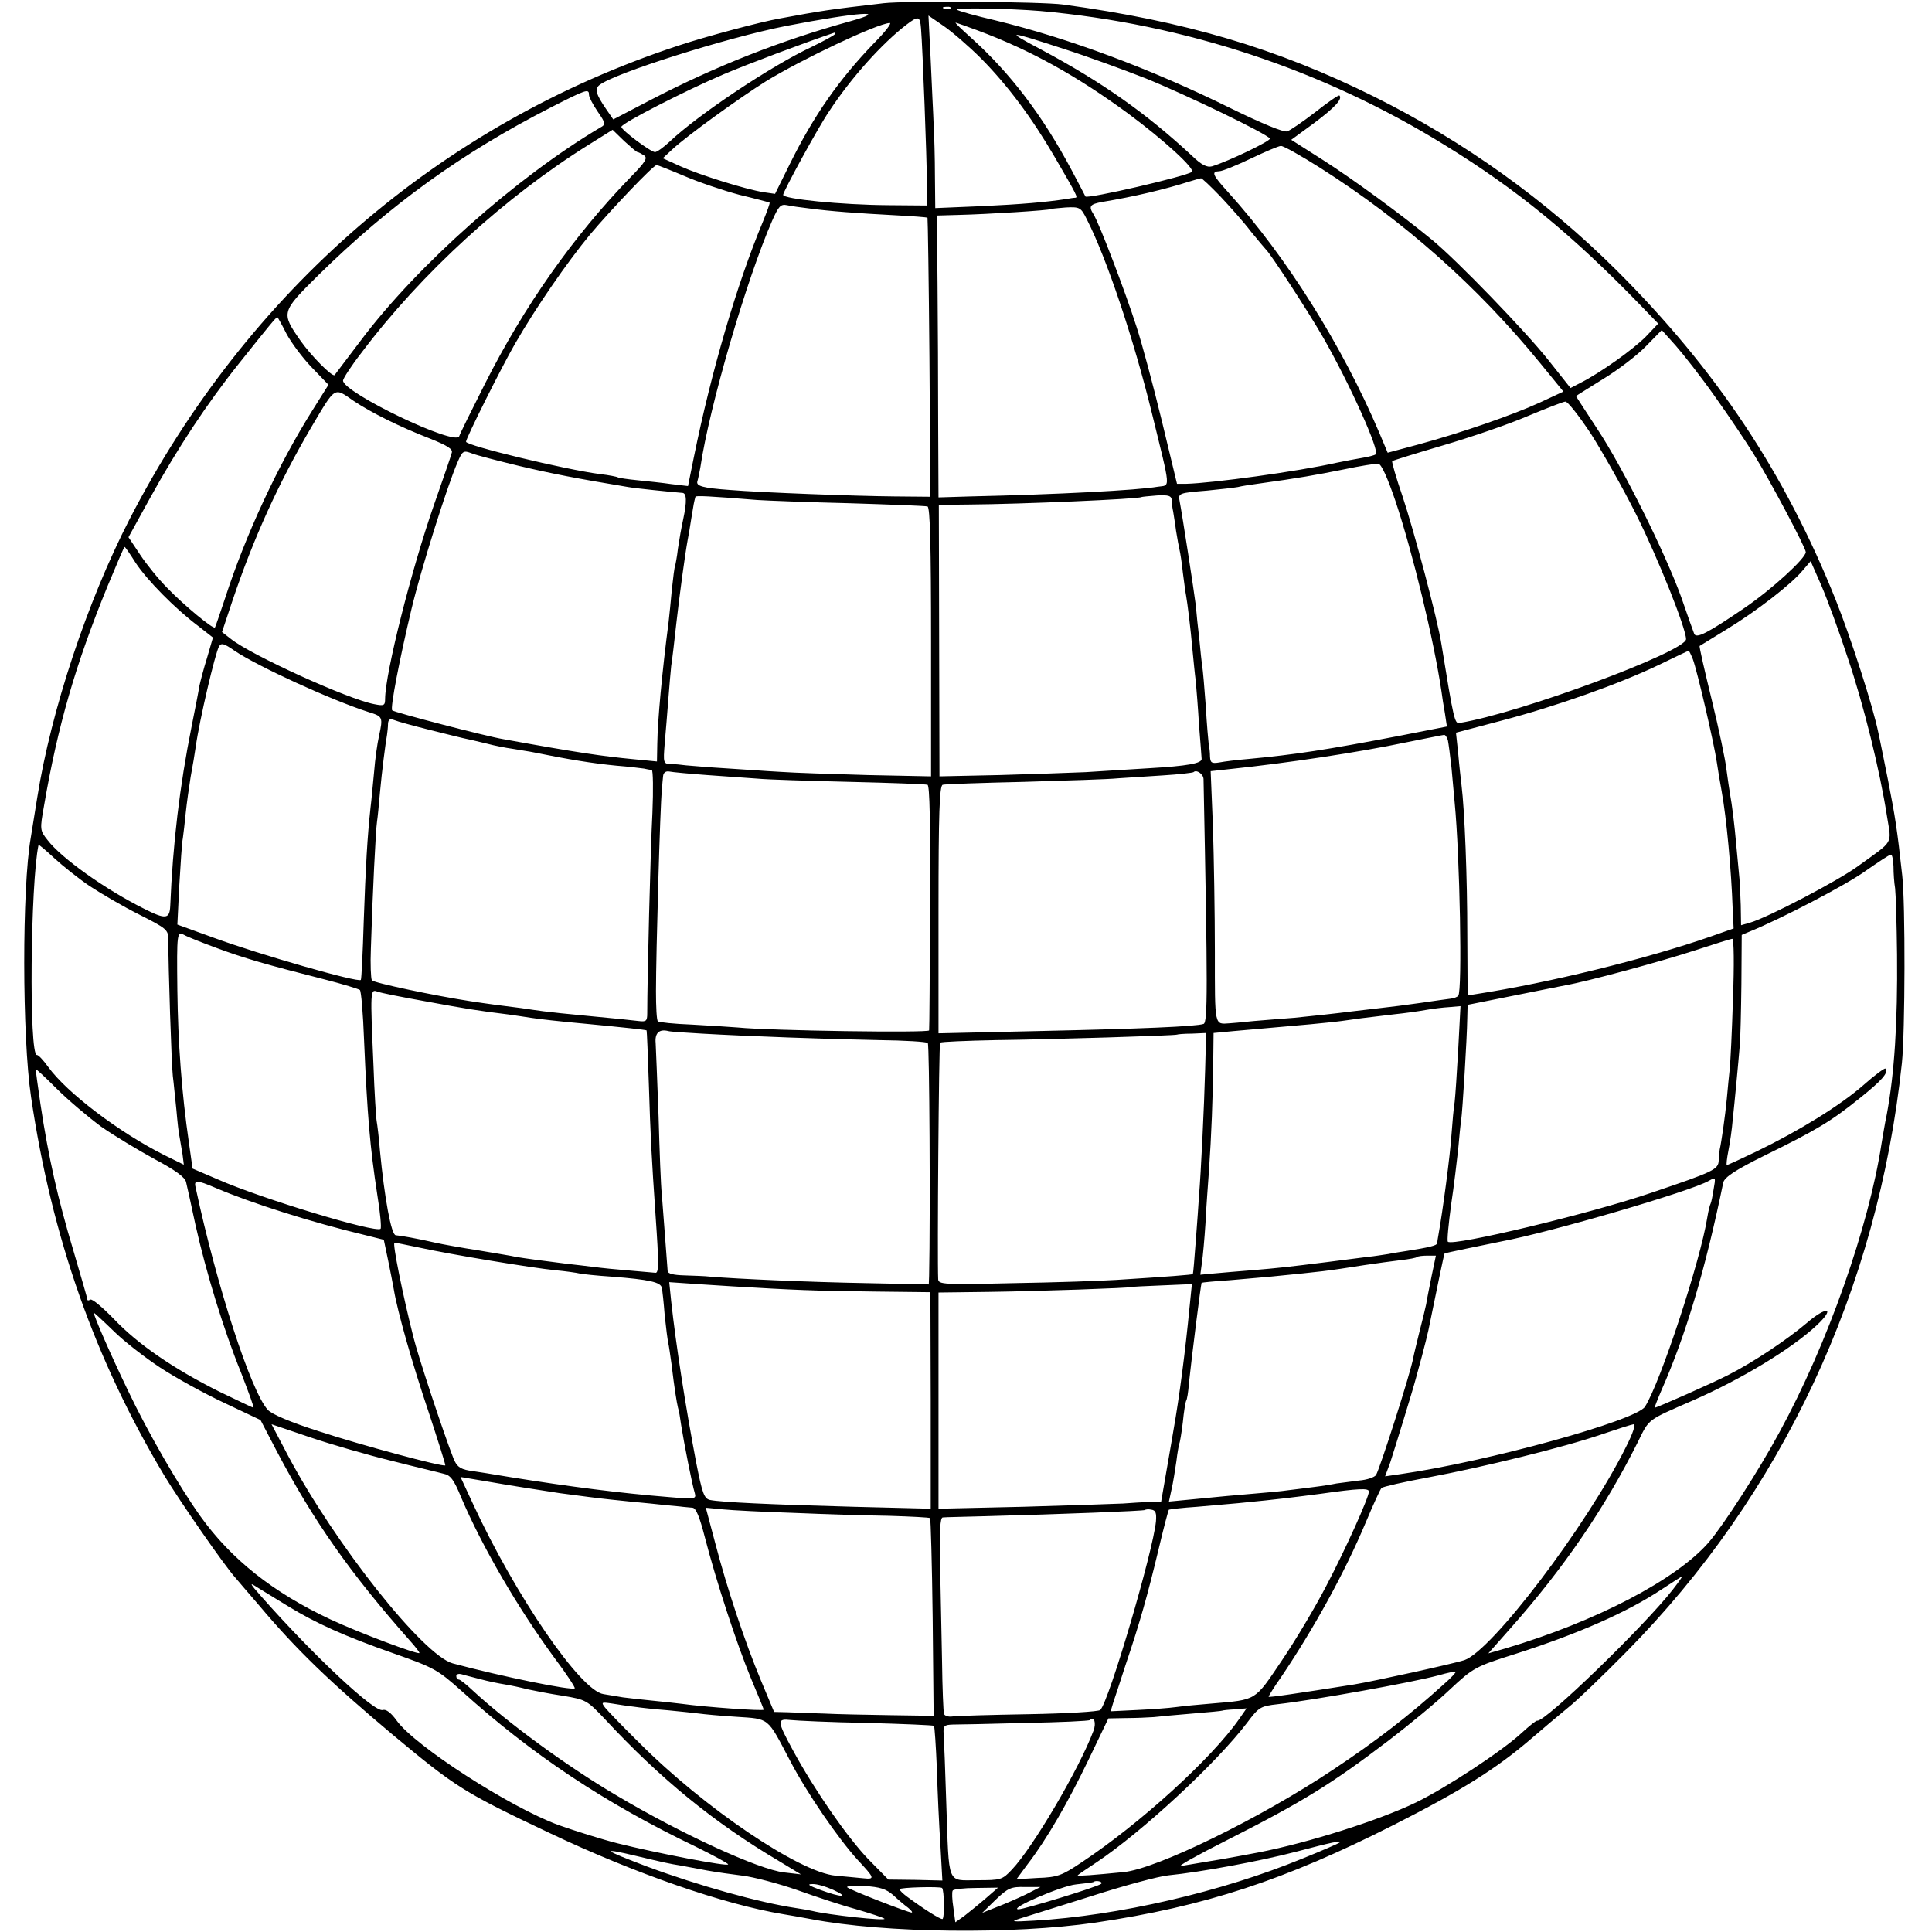 <?xml version="1.0" standalone="no"?>
<!DOCTYPE svg PUBLIC "-//W3C//DTD SVG 20010904//EN"
 "http://www.w3.org/TR/2001/REC-SVG-20010904/DTD/svg10.dtd">
<svg version="1.0" xmlns="http://www.w3.org/2000/svg"
 width="597pt" height="597pt" viewBox="0 0 597 597"
 preserveAspectRatio="xMidYMid meet">
<g transform="translate(0,597) scale(0.1,-0.1)"
fill="#000000" stroke="none">
<path d="M2730 5960 c-173 -20 -190 -23 -320 -47 -58 -10 -230 -56 -314 -84
-735 -242 -1332 -758 -1696 -1464 -130 -253 -242 -589 -285 -860 -9 -55 -18
-111 -20 -124 -27 -153 -27 -614 1 -801 64 -434 197 -811 412 -1170 45 -75
187 -280 220 -316 9 -11 42 -49 72 -84 116 -138 220 -238 413 -400 197 -164
219 -178 487 -305 261 -124 538 -220 720 -250 19 -3 58 -10 85 -15 229 -44
626 -48 880 -11 338 50 585 131 924 303 205 104 314 172 421 264 36 31 88 75
115 97 28 22 109 100 180 172 481 487 778 1121 852 1820 10 95 11 495 1 580
-16 145 -21 177 -44 295 -14 69 -27 135 -30 147 -16 79 -84 290 -131 408 -157
393 -370 713 -678 1020 -218 217 -471 398 -748 536 -302 150 -586 234 -962
285 -67 9 -486 12 -555 4z m207 -16 c-3 -3 -12 -4 -19 -1 -8 3 -5 6 6 6 11 1
17 -2 13 -5z m278 -8 c446 -40 872 -181 1249 -414 223 -137 394 -277 606 -496
l54 -56 -39 -41 c-39 -39 -138 -110 -201 -142 l-31 -16 -69 87 c-68 86 -281
307 -359 371 -92 76 -245 188 -336 246 l-99 63 71 52 c64 48 88 74 78 85 -3 2
-36 -21 -74 -51 -39 -30 -78 -57 -88 -60 -11 -3 -77 24 -173 71 -249 123 -502
217 -728 272 -61 14 -114 29 -119 33 -8 7 162 4 258 -4z m-589 -32 c-213 -59
-414 -138 -616 -243 l-115 -60 -22 32 c-31 45 -36 62 -21 74 46 37 395 147
578 183 222 43 326 50 196 14z m220 -22 c5 -62 18 -403 18 -472 l1 -75 -120 1
c-145 1 -325 19 -325 32 0 10 109 210 142 258 69 105 163 209 238 267 38 29
43 28 46 -11z m186 -93 c81 -82 156 -182 227 -304 70 -120 72 -125 64 -126 -5
0 -17 -2 -28 -4 -67 -10 -136 -16 -262 -22 l-143 -6 -1 99 c0 54 -2 126 -4
159 -1 33 -6 122 -9 198 l-7 139 48 -33 c26 -18 78 -63 115 -100z m-330 49
c-109 -113 -187 -224 -262 -376 l-45 -91 -35 5 c-56 9 -197 53 -257 80 l-55
25 29 27 c45 42 207 159 290 211 111 68 343 178 382 180 8 1 -13 -27 -47 -61z
m319 38 c164 -61 307 -141 464 -256 112 -83 208 -171 198 -181 -14 -13 -324
-85 -329 -76 0 1 -20 38 -43 82 -90 169 -189 299 -310 408 -29 26 -51 47 -48
47 2 0 33 -11 68 -24z m-441 -11 c0 -3 -33 -21 -72 -40 -124 -58 -349 -208
-438 -292 -19 -18 -40 -33 -46 -33 -13 0 -104 68 -104 78 0 11 200 113 315
162 75 32 251 98 343 129 1 1 2 -1 2 -4z m710 -47 c69 -22 181 -63 250 -90
128 -52 374 -171 384 -186 4 -7 -127 -70 -179 -86 -15 -4 -32 4 -61 32 -142
132 -278 228 -467 329 -113 60 -108 60 73 1z m-1470 -141 c0 -7 12 -30 27 -52
25 -36 25 -40 8 -49 -258 -153 -566 -426 -740 -658 -43 -56 -79 -105 -81 -107
-7 -7 -74 61 -106 107 -60 86 -59 88 55 201 223 219 444 378 717 518 112 57
120 60 120 40z m150 -177 c3 0 12 -5 20 -10 12 -8 5 -20 -41 -67 -177 -182
-330 -400 -451 -640 -41 -81 -77 -154 -79 -161 -11 -32 -359 135 -359 172 0 6
25 45 57 86 185 246 444 482 704 644 l72 45 36 -35 c20 -18 38 -34 41 -34z
m2110 -49 c258 -164 485 -365 680 -604 l71 -87 -73 -34 c-85 -39 -244 -94
-377 -130 l-93 -25 -26 62 c-115 270 -287 544 -466 742 -50 55 -54 65 -28 66
9 0 53 18 97 39 44 21 86 39 93 39 7 1 62 -30 122 -68z m-1965 -25 c44 -19
121 -45 170 -58 50 -12 91 -23 93 -24 2 -1 -8 -28 -21 -60 -79 -189 -159 -461
-213 -727 l-18 -89 -51 6 c-27 4 -75 9 -105 12 -30 3 -58 7 -61 9 -3 2 -28 7
-55 10 -108 14 -414 88 -414 100 0 11 110 231 151 302 65 113 161 252 232 338
63 75 196 215 206 215 3 0 41 -15 86 -34z m1656 -63 c30 -32 73 -80 94 -108
22 -27 43 -52 46 -55 14 -12 131 -192 176 -270 84 -146 178 -356 164 -364 -4
-3 -23 -8 -42 -11 -19 -3 -54 -10 -79 -15 -120 -27 -385 -63 -464 -65 l-29 0
-47 195 c-26 107 -61 238 -78 290 -36 112 -115 319 -133 348 -16 25 -11 31 27
38 97 16 194 39 269 63 17 5 33 10 36 10 3 1 30 -25 60 -56z m-1271 -37 c66
-9 152 -15 264 -21 55 -3 100 -6 102 -8 1 -1 4 -196 6 -432 l3 -430 -110 1
c-119 1 -414 12 -510 20 -83 6 -105 12 -100 27 2 6 6 26 9 42 28 190 144 585
222 763 20 45 26 52 46 48 13 -3 43 -7 68 -10z m858 -33 c61 -119 145 -370
201 -598 60 -245 58 -223 19 -229 -63 -11 -311 -24 -580 -30 l-98 -3 -1 226
c0 124 -1 320 -2 435 l-2 210 70 2 c84 2 279 14 282 18 1 1 23 3 47 5 43 2 46
0 64 -36z m-2473 -354 c15 -28 50 -75 78 -104 l52 -54 -49 -78 c-107 -170
-207 -385 -271 -583 -16 -47 -29 -87 -31 -89 -5 -6 -95 68 -147 122 -27 27
-65 74 -84 103 l-36 54 66 120 c85 154 177 294 278 420 87 109 112 140 116
140 1 0 14 -23 28 -51z m4414 -194 c43 -60 97 -141 120 -178 53 -86 161 -290
161 -303 0 -19 -106 -116 -190 -173 -113 -77 -149 -96 -155 -79 -3 7 -21 58
-40 113 -50 138 -180 400 -259 519 -36 55 -66 101 -66 102 0 1 38 24 84 53 46
28 105 73 132 101 l49 50 43 -48 c23 -26 78 -96 121 -157z m-4206 -14 c54 -36
142 -80 235 -116 55 -22 72 -33 68 -44 -2 -9 -27 -81 -55 -161 -71 -204 -150
-518 -151 -599 0 -21 -3 -23 -33 -17 -81 15 -382 152 -444 202 l-27 21 33 99
c65 192 140 358 243 534 76 128 69 124 131 81z m3824 -103 c36 -57 99 -168
139 -248 68 -136 154 -352 154 -385 0 -38 -514 -229 -700 -259 -15 -3 -18 10
-56 244 -11 73 -86 355 -120 456 -20 58 -34 107 -32 109 2 2 73 24 158 49 85
25 202 65 260 90 58 24 111 45 117 45 7 1 43 -45 80 -101z m-3312 -98 c102
-24 174 -38 336 -65 22 -4 130 -15 167 -18 14 0 15 -26 3 -82 -5 -22 -12 -62
-16 -89 -3 -27 -8 -52 -9 -55 -2 -3 -6 -36 -10 -73 -3 -36 -8 -81 -10 -100
-20 -153 -34 -304 -35 -377 l-1 -54 -72 7 c-95 9 -172 20 -403 62 -50 8 -338
83 -343 89 -7 6 23 160 60 315 29 121 109 376 142 452 15 35 18 37 44 27 15
-6 81 -23 147 -39z m2707 -108 c54 -162 118 -427 142 -587 2 -16 7 -48 11 -70
l6 -40 -143 -28 c-229 -44 -328 -59 -468 -72 -36 -3 -77 -8 -92 -11 -24 -4
-28 -1 -29 18 0 13 -2 30 -4 38 -1 9 -6 61 -9 117 -4 56 -9 112 -11 125 -2 12
-6 50 -9 83 -4 33 -9 80 -11 105 -5 41 -42 281 -50 322 -5 24 -1 25 85 32 41
4 84 9 95 11 11 3 38 7 60 10 130 18 180 27 265 44 52 11 102 19 109 18 10 -1
29 -45 53 -115z m-1972 3 c30 -2 159 -7 285 -10 127 -4 235 -8 241 -10 8 -2
11 -122 11 -419 l0 -415 -196 4 c-108 3 -230 7 -271 10 -41 2 -118 8 -170 11
-52 3 -106 8 -120 9 -14 2 -35 4 -48 4 -22 1 -23 3 -18 64 3 34 8 94 11 134 3
39 7 86 9 105 3 18 10 78 16 133 10 88 26 207 35 257 2 9 7 38 11 65 7 44 9
54 13 68 1 4 43 2 191 -10z m1281 -2 c0 -10 2 -25 4 -33 1 -8 6 -35 9 -60 4
-25 9 -52 11 -60 2 -8 7 -39 10 -69 4 -30 8 -62 10 -71 4 -22 14 -101 20 -170
3 -30 7 -73 10 -95 2 -22 7 -83 10 -135 4 -52 8 -99 8 -104 3 -15 -44 -23
-164 -30 -63 -4 -150 -9 -194 -12 -44 -2 -164 -6 -266 -9 l-186 -4 -1 420 -1
419 92 1 c159 1 528 17 534 23 2 1 23 3 48 5 37 2 45 -1 46 -16z m-3202 -192
c35 -53 121 -141 193 -195 l46 -36 -18 -62 c-11 -35 -21 -74 -24 -88 -2 -14
-13 -70 -24 -125 -37 -185 -58 -362 -66 -555 -2 -40 -14 -42 -81 -8 -122 61
-256 157 -298 212 -24 30 -24 33 -11 106 42 246 98 439 196 678 28 67 51 122
53 122 2 0 17 -22 34 -49z m5290 -292 c50 -147 100 -350 122 -492 14 -88 23
-72 -89 -153 -61 -45 -279 -159 -334 -175 l-28 -8 -1 62 c-1 34 -3 71 -4 82
-1 11 -5 54 -9 95 -7 80 -14 133 -20 166 -2 12 -7 45 -11 75 -3 30 -24 128
-46 218 -22 90 -39 164 -37 165 2 1 39 24 83 51 92 56 202 141 236 183 l24 28
33 -75 c18 -42 55 -142 81 -222z m-4984 20 c71 -48 298 -152 413 -189 45 -14
46 -15 33 -75 -5 -22 -12 -71 -15 -110 -4 -38 -8 -88 -11 -110 -10 -92 -15
-180 -21 -350 -3 -99 -7 -181 -9 -183 -8 -9 -309 77 -454 130 l-113 41 6 121
c4 67 8 133 11 146 2 14 6 49 9 79 3 29 10 79 15 110 6 31 13 74 16 95 11 79
60 289 72 309 7 11 15 9 48 -14z m4506 -26 c13 -34 66 -262 74 -318 3 -22 10
-62 15 -90 15 -82 30 -245 34 -362 l3 -62 -71 -25 c-198 -69 -499 -143 -726
-178 l-25 -4 -1 190 c0 172 -8 381 -18 461 -2 17 -7 60 -10 96 l-7 65 140 37
c168 44 363 113 486 172 50 24 91 44 93 44 1 1 7 -11 13 -26z m-3901 -219 c52
-13 104 -26 115 -28 11 -2 38 -9 60 -14 22 -6 58 -13 80 -16 22 -4 51 -8 65
-11 103 -21 181 -34 255 -41 39 -3 77 -8 85 -9 8 -2 19 -4 24 -4 4 -1 5 -61 2
-133 -6 -109 -16 -517 -16 -619 0 -24 -3 -27 -27 -24 -16 2 -82 9 -148 15 -66
6 -131 13 -145 15 -14 2 -45 6 -70 10 -50 6 -110 14 -155 21 -111 17 -301 57
-306 65 -3 6 -5 49 -3 97 5 165 15 369 19 393 2 13 6 53 9 89 6 66 17 152 22
180 1 8 3 23 3 34 1 13 6 16 19 11 9 -4 60 -18 112 -31z m3144 -31 c2 -10 7
-47 11 -83 3 -36 8 -85 10 -110 16 -165 24 -584 11 -597 -3 -4 -14 -8 -24 -9
-9 -1 -51 -7 -92 -13 -41 -6 -97 -13 -125 -16 -27 -3 -66 -8 -85 -10 -55 -7
-120 -14 -180 -20 -30 -2 -86 -7 -125 -10 -38 -4 -72 -7 -75 -7 -48 -3 -46
-14 -46 220 0 119 -3 294 -6 388 l-7 171 64 7 c172 18 392 51 540 82 61 12
113 23 117 23 4 1 9 -7 12 -16z m-2289 -108 c55 -4 125 -9 155 -11 30 -3 159
-7 285 -10 127 -3 235 -7 241 -9 7 -2 9 -121 8 -376 -1 -206 -2 -378 -3 -383
-1 -8 -492 -1 -591 9 -25 2 -89 6 -143 9 -54 2 -101 7 -104 10 -4 3 -6 45 -6
94 0 113 13 578 18 617 1 17 3 38 4 47 1 10 8 16 19 14 9 -2 62 -7 117 -11z
m1534 -13 c13 -651 13 -752 0 -756 -24 -8 -190 -15 -511 -22 l-308 -7 0 382
c0 296 3 383 13 386 6 2 120 6 252 9 132 4 263 8 290 11 28 2 90 6 139 9 49 3
91 8 94 10 9 9 31 -6 31 -22z m-3442 -330 c35 -23 103 -63 153 -88 85 -43 90
-47 90 -77 0 -86 10 -387 14 -422 3 -22 7 -69 11 -104 3 -35 7 -73 10 -85 2
-11 6 -35 9 -53 l4 -32 -61 30 c-139 70 -300 192 -358 272 -15 21 -31 38 -35
37 -25 -2 -20 532 5 649 1 2 22 -16 49 -41 26 -24 75 -63 109 -86z m5574 61
c0 -21 2 -51 5 -68 2 -16 5 -109 6 -205 2 -209 -8 -367 -32 -495 -6 -27 -12
-67 -16 -89 -39 -256 -167 -620 -315 -891 -63 -117 -174 -289 -219 -341 -100
-115 -349 -245 -629 -328 l-52 -15 68 77 c165 186 292 372 394 576 36 73 27
66 169 128 151 66 306 160 383 232 60 56 33 62 -31 7 -59 -50 -163 -120 -242
-160 -42 -22 -220 -101 -227 -101 -1 0 8 24 21 54 75 170 135 370 191 642 4
16 36 38 127 83 161 79 206 106 294 177 69 55 91 80 80 92 -3 2 -34 -21 -69
-52 -71 -62 -197 -140 -329 -204 -48 -23 -89 -42 -92 -42 -2 0 0 20 5 45 5 25
11 67 13 93 6 55 18 182 22 232 2 19 4 104 5 188 l1 153 26 11 c94 38 298 144
357 187 39 27 73 50 78 50 4 1 7 -16 8 -36z m-5180 -253 c84 -31 149 -50 334
-97 55 -14 103 -29 107 -32 4 -3 10 -73 13 -156 10 -232 18 -328 41 -478 9
-54 13 -101 10 -104 -14 -14 -368 93 -504 153 l-77 33 -11 78 c-23 158 -34
312 -36 473 -2 180 -1 182 21 171 10 -6 56 -24 102 -41z m4684 -155 c-3 -102
-8 -200 -10 -218 -2 -17 -6 -59 -9 -92 -5 -53 -17 -136 -22 -157 -1 -5 -2 -19
-3 -33 -1 -29 -14 -35 -206 -100 -189 -65 -616 -167 -631 -152 -3 3 2 54 10
114 9 59 18 137 22 173 3 36 7 75 9 88 4 25 18 250 19 317 l1 40 135 27 c74
15 151 30 170 34 64 11 293 73 400 108 58 19 109 35 113 35 5 1 6 -82 2 -184z
m-4041 -9 c125 -23 161 -29 259 -41 23 -3 53 -8 67 -10 26 -4 86 -11 175 -19
115 -11 180 -18 183 -20 1 -2 4 -77 7 -167 5 -161 8 -219 21 -409 10 -143 10
-175 -1 -173 -5 0 -41 4 -80 7 -38 3 -88 8 -110 11 -22 3 -60 7 -85 10 -65 8
-132 17 -155 21 -11 3 -63 11 -115 20 -52 8 -113 19 -135 24 -56 13 -108 22
-122 23 -14 0 -35 116 -49 262 -3 39 -8 79 -10 90 -2 10 -7 89 -10 174 -10
230 -10 235 12 227 9 -4 76 -17 148 -30z m3192 -148 c-4 -73 -9 -146 -11 -163
-3 -16 -7 -63 -10 -103 -4 -62 -27 -235 -40 -307 -2 -11 -4 -23 -4 -27 -1 -7
-28 -13 -91 -23 -19 -3 -46 -7 -60 -10 -14 -2 -43 -7 -65 -9 -22 -3 -78 -10
-125 -16 -121 -15 -146 -18 -230 -25 -41 -3 -94 -8 -118 -10 l-43 -4 5 37 c3
20 8 75 11 122 2 47 8 122 11 166 7 101 12 223 13 335 l1 87 63 6 c65 6 146
13 237 21 30 3 73 7 95 10 41 6 70 10 165 21 30 3 73 9 95 13 22 4 55 8 74 9
l34 3 -7 -133z m-2336 48 c140 -8 386 -17 547 -20 79 -1 146 -5 150 -9 5 -6 8
-533 4 -719 l-1 -27 -192 4 c-173 3 -401 13 -483 20 -16 2 -53 3 -81 4 -33 1
-51 5 -51 14 -1 17 -14 182 -18 237 -3 25 -7 133 -10 240 -4 107 -8 209 -9
227 -3 31 11 44 39 37 6 -2 53 -5 105 -8z m1554 -110 c-3 -114 -13 -320 -19
-391 -1 -22 -6 -85 -10 -140 -4 -55 -8 -101 -9 -102 -1 -2 -77 -8 -236 -18
-47 -3 -190 -8 -317 -10 -217 -5 -233 -4 -234 12 -3 61 2 727 6 731 3 3 80 6
172 8 170 2 557 14 560 17 1 1 21 3 46 3 l44 2 -3 -112z m-3412 -177 c40 -28
115 -73 166 -101 64 -34 94 -56 97 -71 3 -12 16 -71 29 -132 33 -148 88 -327
141 -457 23 -60 41 -108 38 -108 -2 0 -50 23 -106 50 -140 70 -251 146 -325
224 -35 36 -68 64 -73 60 -5 -3 -9 -3 -9 0 0 4 -20 72 -44 154 -47 157 -76
284 -101 450 -8 56 -15 105 -15 108 0 3 29 -24 65 -60 36 -36 98 -88 137 -117z
m4983 -195 c-3 -20 -7 -39 -9 -43 -2 -3 -7 -22 -10 -41 -21 -135 -146 -514
-193 -587 -28 -43 -489 -170 -755 -208 l-48 -7 16 43 c13 40 69 221 79 259 2
8 11 40 19 70 8 30 17 66 20 80 28 137 48 235 50 237 1 1 121 26 176 37 150
28 585 155 640 187 22 12 22 12 15 -27z m-4628 5 c113 -48 296 -106 459 -145
l60 -15 13 -62 c7 -34 15 -75 18 -92 11 -67 57 -229 108 -380 29 -88 52 -161
51 -163 -6 -6 -262 63 -390 105 -88 28 -147 53 -159 67 -52 58 -157 381 -222
684 -7 27 1 27 62 1z m628 -184 c100 -22 350 -63 420 -70 33 -3 67 -8 75 -10
8 -2 54 -7 101 -10 115 -9 152 -17 154 -35 2 -8 6 -46 9 -85 4 -38 9 -77 11
-85 2 -8 6 -37 10 -65 9 -76 16 -118 20 -135 3 -8 7 -33 10 -55 8 -51 34 -184
42 -209 5 -18 1 -19 -81 -12 -149 12 -305 32 -486 61 -52 9 -111 18 -131 21
-28 5 -38 13 -48 38 -31 79 -110 318 -124 376 -33 131 -65 290 -58 290 3 0 38
-7 76 -15z m3129 -87 c-7 -35 -15 -74 -17 -88 -3 -14 -12 -52 -21 -86 -8 -33
-17 -69 -19 -80 -8 -46 -103 -342 -115 -362 -5 -7 -28 -15 -53 -17 -24 -3 -55
-7 -69 -9 -14 -3 -45 -8 -70 -11 -25 -3 -61 -8 -80 -10 -19 -3 -64 -7 -100
-10 -62 -5 -103 -9 -216 -20 l-52 -5 8 37 c5 21 11 60 15 87 3 27 8 52 9 55 2
3 7 33 11 66 3 32 8 62 10 66 3 3 7 28 9 56 8 76 37 307 39 309 1 1 40 5 87 8
47 4 103 9 125 11 170 17 165 16 293 36 34 5 84 12 110 15 26 3 49 7 51 10 2
2 16 4 31 4 l27 0 -13 -62z m-2159 -33 c184 -11 253 -14 435 -16 l175 -2 1
-334 0 -335 -240 6 c-259 7 -408 14 -442 21 -18 4 -24 20 -43 117 -33 174 -62
360 -77 497 l-6 59 44 -3 c23 -2 93 -6 153 -10z m1411 -62 c-13 -136 -32 -282
-50 -383 -2 -14 -12 -69 -21 -122 l-17 -98 -37 -1 c-20 -1 -56 -3 -81 -5 -25
-1 -163 -6 -307 -10 l-263 -6 0 334 0 334 158 2 c151 2 435 12 439 15 1 1 43
3 93 5 l93 4 -7 -69z m-3181 -189 c47 -31 136 -80 198 -109 l112 -53 49 -94
c114 -217 228 -379 412 -587 18 -20 31 -37 30 -39 -6 -5 -185 62 -275 104
-177 83 -307 186 -402 319 -65 91 -162 258 -225 391 -53 110 -104 227 -104
237 0 2 27 -23 60 -55 32 -32 98 -83 145 -114z m715 -288 c74 -19 147 -36 161
-40 21 -4 32 -19 54 -73 65 -153 176 -343 289 -497 37 -49 64 -91 62 -93 -8
-8 -224 36 -377 77 -91 25 -362 366 -509 642 l-51 97 118 -40 c65 -22 179 -55
253 -73z m3814 42 c-121 -243 -414 -629 -499 -658 -34 -11 -279 -65 -340 -75
-177 -28 -265 -41 -265 -38 0 2 17 30 39 61 101 150 195 320 261 477 23 55 45
103 49 107 4 4 70 19 146 33 170 32 419 93 535 133 47 16 91 30 98 31 7 0 -2
-28 -24 -71z m-3294 -142 c58 -8 130 -17 160 -20 30 -3 84 -9 120 -12 36 -4
76 -8 90 -9 14 -2 32 -3 40 -4 11 -1 22 -29 38 -91 35 -136 98 -328 142 -435
22 -52 40 -96 40 -98 0 -5 -180 8 -253 18 -18 2 -59 7 -92 10 -33 3 -73 8 -90
10 -16 3 -43 7 -60 10 -71 10 -272 304 -403 587 l-39 84 101 -17 c56 -10 148
-24 206 -33z m2500 5 c0 -18 -72 -178 -132 -292 -33 -64 -95 -168 -137 -230
-85 -126 -76 -121 -216 -133 -39 -3 -89 -8 -111 -11 -21 -3 -76 -7 -120 -9
l-82 -4 8 27 c5 14 22 67 38 116 45 133 68 216 101 353 16 68 31 125 33 127 1
1 41 6 88 9 47 4 103 9 125 11 134 13 169 18 255 29 120 17 150 18 150 7z
m-1775 -66 c94 -4 225 -8 293 -9 67 -2 124 -5 126 -7 2 -2 6 -141 8 -308 l3
-303 -135 2 c-74 1 -166 3 -205 5 -38 1 -89 3 -111 4 l-42 1 -41 98 c-49 118
-103 279 -141 424 l-29 109 52 -5 c29 -3 129 -8 222 -11z m1117 -26 c-9 -93
-145 -556 -172 -583 -5 -5 -105 -11 -222 -13 -117 -2 -223 -5 -235 -7 -12 -2
-24 2 -26 8 -2 6 -5 79 -6 161 -2 83 -4 216 -6 298 -2 106 0 147 8 148 7 1 68
2 137 4 229 6 484 16 488 19 2 2 11 3 20 1 13 -2 16 -10 14 -36z m1597 -211
c-87 -112 -397 -412 -419 -405 -3 1 -24 -16 -47 -37 -60 -56 -235 -171 -328
-216 -114 -55 -331 -124 -485 -154 -31 -6 -96 -18 -120 -22 -14 -2 -41 -7 -60
-10 -19 -3 -46 -8 -60 -10 -14 -2 49 33 140 79 235 119 324 174 500 308 63 48
149 119 190 158 73 68 78 71 205 111 193 62 343 128 450 199 33 22 62 40 63
40 2 1 -11 -18 -29 -41z m-4281 -50 c88 -54 177 -94 328 -147 125 -44 136 -50
210 -116 218 -197 442 -346 723 -481 55 -27 101 -52 101 -55 0 -8 -222 35
-342 65 -51 13 -133 39 -181 56 -151 55 -445 245 -501 323 -18 25 -33 36 -43
33 -24 -10 -213 167 -374 349 -38 43 -40 47 -14 30 17 -10 58 -36 93 -57z
m3575 -241 c-108 -98 -212 -178 -343 -265 -226 -151 -546 -307 -648 -317 -92
-9 -142 -13 -142 -10 0 1 26 19 58 40 141 94 372 308 466 432 36 48 41 51 95
57 115 13 414 67 496 89 28 8 52 13 53 11 2 -1 -13 -18 -35 -37z m-2978 14
c22 -6 56 -13 75 -16 19 -3 51 -10 70 -15 19 -4 68 -14 109 -20 72 -12 75 -14
130 -72 172 -185 337 -320 540 -440 l66 -40 -52 6 c-78 9 -316 118 -518 238
-153 90 -337 225 -445 325 -19 18 -38 33 -42 33 -5 0 -8 5 -8 11 0 6 8 8 18 5
9 -3 35 -9 57 -15z m475 -85 c19 -3 67 -8 105 -11 39 -4 81 -8 95 -10 14 -2
66 -7 115 -10 104 -7 95 0 166 -135 52 -100 149 -241 209 -307 53 -57 55 -61
17 -57 -17 2 -56 5 -85 8 -111 10 -406 209 -607 411 -50 49 -97 98 -105 108
-13 17 -12 18 21 13 19 -3 50 -8 69 -10z m1869 -38 c-85 -122 -306 -323 -487
-443 -61 -41 -75 -46 -135 -48 l-66 -4 34 46 c60 78 125 191 189 324 l61 127
55 1 c30 0 69 2 85 3 17 2 71 7 120 11 50 4 91 8 92 9 1 1 19 3 39 4 l36 3
-23 -33z m-1150 -12 c112 -3 206 -7 207 -9 2 -2 6 -61 9 -133 2 -71 7 -177 11
-237 l6 -108 -83 2 -84 1 -62 63 c-65 68 -165 212 -232 335 -50 92 -51 100 -8
95 17 -2 124 -7 236 -9z m700 -24 c-44 -118 -188 -362 -252 -429 -30 -32 -34
-33 -108 -33 -94 0 -86 -20 -95 239 -3 101 -7 197 -8 212 -2 26 1 29 28 30 17
0 118 2 225 5 107 2 197 6 199 9 13 13 20 -9 11 -33z m760 -346 c-2 -2 -54
-25 -114 -49 -250 -103 -570 -177 -830 -192 -67 -4 -74 -3 -45 6 19 6 118 37
220 69 102 33 210 62 240 65 101 10 284 44 395 73 110 29 142 36 134 28z
m-2169 -42 c80 -19 97 -23 135 -29 17 -3 53 -10 80 -15 28 -5 77 -12 110 -16
33 -4 110 -24 170 -45 61 -22 144 -49 185 -60 41 -12 78 -24 83 -28 8 -8 -176
12 -223 24 -8 2 -31 6 -51 9 -113 17 -300 69 -459 128 -140 53 -147 60 -30 32z
m1433 -85 c-9 -9 -238 -79 -256 -79 -33 1 134 73 178 77 28 3 51 6 53 7 7 7
31 2 25 -5z m-828 -19 c52 -24 25 -24 -40 0 -35 13 -43 18 -25 18 14 1 43 -8
65 -18z m185 -16 c15 -14 35 -31 46 -39 10 -8 15 -15 11 -15 -11 0 -191 70
-199 78 -4 4 20 5 54 4 47 -3 66 -9 88 -28z m151 22 c7 -6 8 -96 1 -96 -8 0
-52 27 -109 69 -12 9 -23 19 -23 23 0 6 125 9 131 4z m134 -33 c-22 -19 -52
-43 -66 -54 l-27 -19 -6 45 c-4 25 -5 49 -2 53 2 4 35 8 72 8 l68 1 -39 -34z
m125 13 c-25 -12 -66 -30 -90 -39 l-45 -18 42 41 c38 36 47 40 90 39 l48 0
-45 -23z"/>
</g>
</svg>
